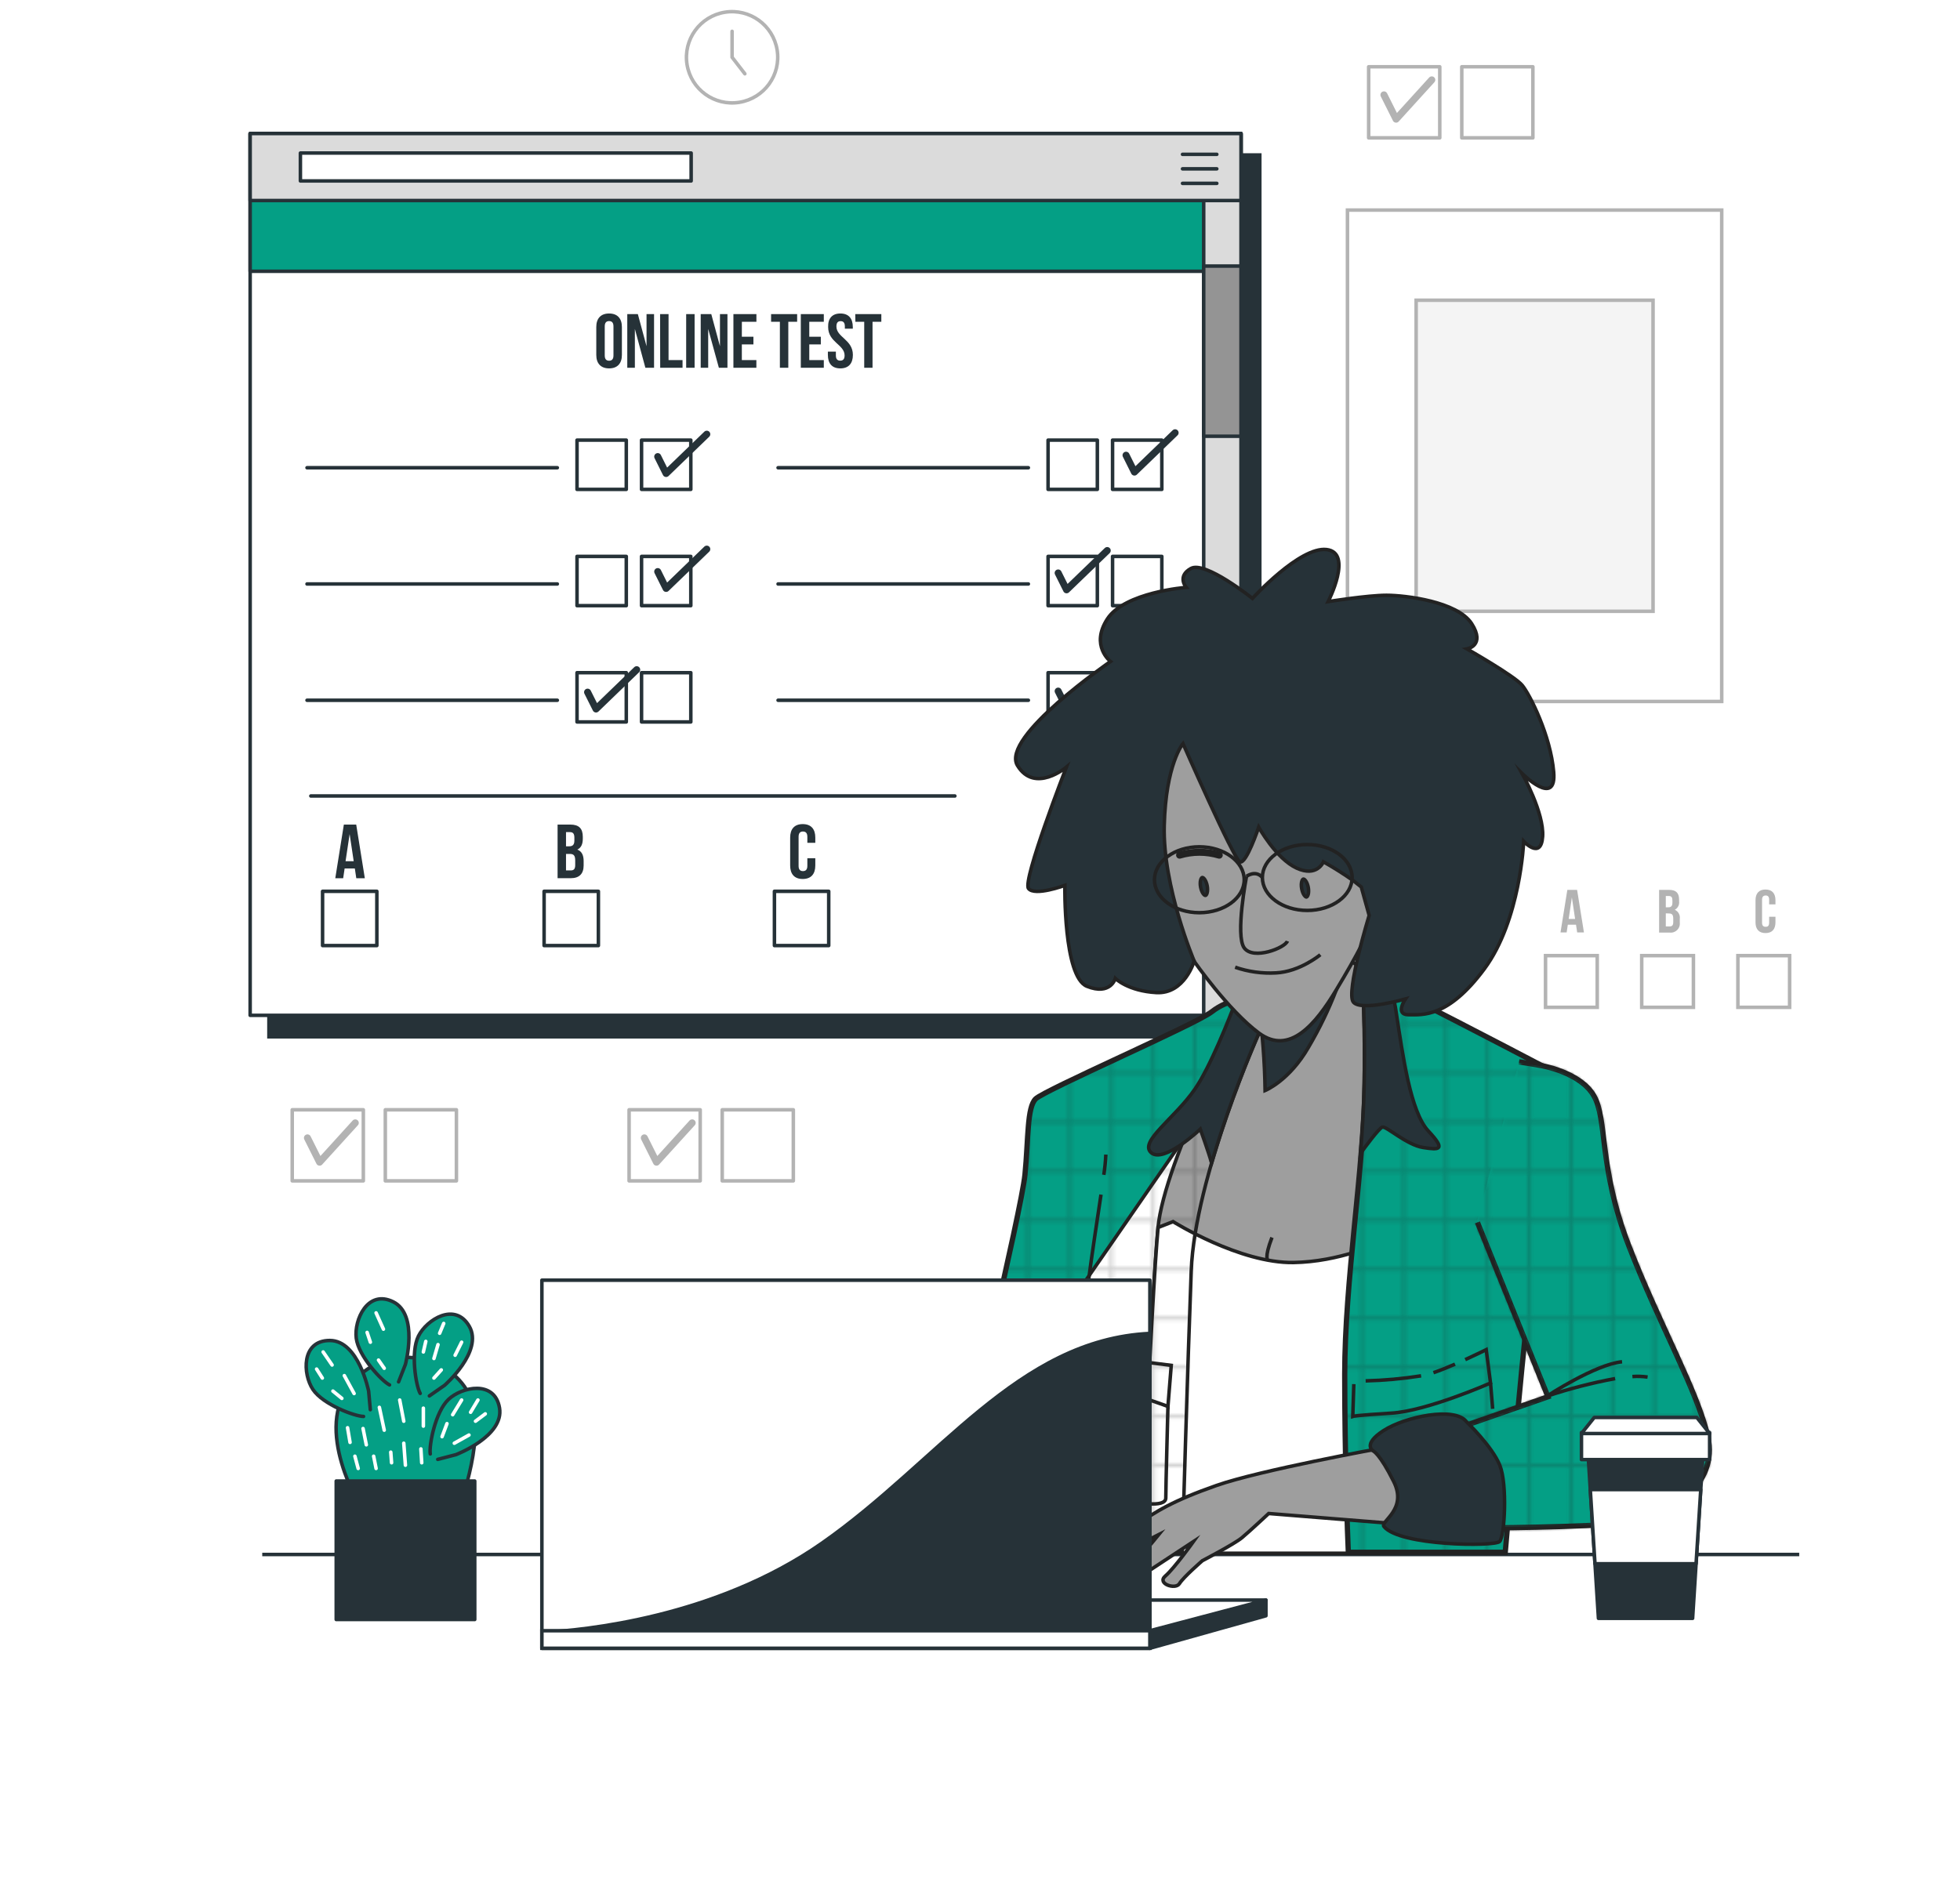 <svg width="557" height="537" viewBox="0 0 557 537" fill="none" xmlns="http://www.w3.org/2000/svg">
<g filter="url(#filter0_d_540_9816)">
<ellipse cx="278.648" cy="466.867" rx="263.648" ry="34.767" fill="white"/>
</g>
<g opacity="0.3">
<path d="M489.284 59.711H382.928V199.389H489.284V59.711Z" stroke="black" stroke-miterlimit="10"/>
<path d="M469.768 85.339H402.443V173.759H469.768V85.339Z" fill="#D9D9D9" stroke="black" stroke-miterlimit="10"/>
</g>
<path d="M358.013 44.057H76.427V294.706H358.013V44.057Z" fill="#263238" stroke="#263238" stroke-miterlimit="10"/>
<path d="M352.675 37.955H71.089V288.605H352.675V37.955Z" fill="white" stroke="#263238" stroke-linecap="round" stroke-linejoin="round"/>
<path d="M297.845 139.105H311.847V125.104H297.845V139.105Z" fill="white" stroke="#263238" stroke-linecap="round" stroke-linejoin="round"/>
<path d="M316.172 139.105H330.174V125.104H316.172V139.105Z" fill="white" stroke="#263238" stroke-linecap="round" stroke-linejoin="round"/>
<path d="M292.248 132.954H221.113" stroke="#263238" stroke-linecap="round" stroke-linejoin="round"/>
<path d="M297.845 172.16H311.847V158.158H297.845V172.16Z" fill="white" stroke="#263238" stroke-linecap="round" stroke-linejoin="round"/>
<path d="M316.172 172.16H330.174V158.158H316.172V172.16Z" fill="white" stroke="#263238" stroke-linecap="round" stroke-linejoin="round"/>
<path d="M292.248 165.995H221.113" stroke="#263238" stroke-linecap="round" stroke-linejoin="round"/>
<path d="M297.845 205.213H311.847V191.211H297.845V205.213Z" fill="white" stroke="#263238" stroke-linecap="round" stroke-linejoin="round"/>
<path d="M316.172 205.213H330.174V191.211H316.172V205.213Z" fill="white" stroke="#263238" stroke-linecap="round" stroke-linejoin="round"/>
<path d="M292.248 199.049H221.113" stroke="#263238" stroke-linecap="round" stroke-linejoin="round"/>
<path d="M163.98 139.105H177.981V125.104H163.98V139.105Z" fill="white" stroke="#263238" stroke-linecap="round" stroke-linejoin="round"/>
<path d="M182.318 139.105H196.32V125.104H182.318V139.105Z" fill="white" stroke="#263238" stroke-linecap="round" stroke-linejoin="round"/>
<path d="M158.384 132.954H87.249" stroke="#263238" stroke-linecap="round" stroke-linejoin="round"/>
<path d="M163.98 172.16H177.981V158.158H163.98V172.16Z" fill="white" stroke="#263238" stroke-linecap="round" stroke-linejoin="round"/>
<path d="M182.318 172.16H196.32V158.158H182.318V172.16Z" fill="white" stroke="#263238" stroke-linecap="round" stroke-linejoin="round"/>
<path d="M158.384 165.995H87.249" stroke="#263238" stroke-linecap="round" stroke-linejoin="round"/>
<path d="M163.98 205.213H177.981V191.211H163.98V205.213Z" fill="white" stroke="#263238" stroke-linecap="round" stroke-linejoin="round"/>
<path d="M182.318 205.213H196.32V191.211H182.318V205.213Z" fill="white" stroke="#263238" stroke-linecap="round" stroke-linejoin="round"/>
<path d="M158.384 199.049H87.249" stroke="#263238" stroke-linecap="round" stroke-linejoin="round"/>
<path d="M107.096 253.352H91.669V268.778H107.096V253.352Z" fill="white" stroke="#263238" stroke-linecap="round" stroke-linejoin="round"/>
<path d="M170.052 253.352H154.625V268.778H170.052V253.352Z" fill="white" stroke="#263238" stroke-linecap="round" stroke-linejoin="round"/>
<path d="M235.508 253.352H220.081V268.778H235.508V253.352Z" fill="white" stroke="#263238" stroke-linecap="round" stroke-linejoin="round"/>
<path d="M186.914 129.794L189.299 134.585L200.854 123.423" stroke="#263238" stroke-width="2" stroke-linecap="round" stroke-linejoin="round"/>
<path d="M186.914 162.474L189.299 167.255L200.854 156.093" stroke="#263238" stroke-width="2" stroke-linecap="round" stroke-linejoin="round"/>
<path d="M166.985 196.746L169.381 201.526L180.936 190.364" stroke="#263238" stroke-width="2" stroke-linecap="round" stroke-linejoin="round"/>
<path d="M320.004 129.401L322.389 134.182L333.944 123.02" stroke="#263238" stroke-width="2" stroke-linecap="round" stroke-linejoin="round"/>
<path d="M300.715 162.867L303.1 167.648L314.655 156.496" stroke="#263238" stroke-width="2" stroke-linecap="round" stroke-linejoin="round"/>
<path d="M300.715 196.447L303.1 201.228L314.655 190.076" stroke="#263238" stroke-width="2" stroke-linecap="round" stroke-linejoin="round"/>
<path d="M352.675 37.955H71.089V77.111H352.675V37.955Z" fill="#049F85" stroke="#263238" stroke-linecap="round" stroke-linejoin="round"/>
<path d="M352.674 37.955H342.069V288.605H352.674V37.955Z" fill="#DBDBDB" stroke="#263238" stroke-linecap="round" stroke-linejoin="round"/>
<path d="M352.674 75.624H342.069V124.001H352.674V75.624Z" fill="#949494" stroke="#263238" stroke-linecap="round" stroke-linejoin="round"/>
<path d="M352.675 37.955H71.089V56.996H352.675V37.955Z" fill="#DBDBDB" stroke="#263238" stroke-linecap="round" stroke-linejoin="round"/>
<path d="M196.413 43.501H85.369V51.431H196.413V43.501Z" fill="white" stroke="#263238" stroke-linecap="round" stroke-linejoin="round"/>
<path d="M336.05 43.873H345.797" stroke="#263238" stroke-linecap="round" stroke-linejoin="round"/>
<path d="M336.05 47.992H345.797" stroke="#263238" stroke-linecap="round" stroke-linejoin="round"/>
<path d="M336.05 52.122H345.797" stroke="#263238" stroke-linecap="round" stroke-linejoin="round"/>
<path d="M169.453 92.952C169.453 90.504 170.744 89.11 173.098 89.11C175.452 89.11 176.733 90.504 176.733 92.952V100.882C176.733 103.319 175.452 104.713 173.098 104.713C170.744 104.713 169.453 103.319 169.453 100.882V92.952ZM171.859 101.037C171.859 102.121 172.334 102.534 173.098 102.534C173.862 102.534 174.337 102.121 174.337 101.037V92.776C174.337 91.681 173.862 91.268 173.098 91.268C172.334 91.268 171.859 91.681 171.859 92.776V101.037Z" fill="#263238"/>
<path d="M180.42 93.498V104.536H178.262V89.285H181.267L183.734 98.413V89.285H185.872V104.536H183.404L180.42 93.498Z" fill="#263238"/>
<path d="M187.586 89.285H189.992V102.358H193.967V104.536H187.617L187.586 89.285Z" fill="#263238"/>
<path d="M194.999 89.285H197.395V104.536H194.999V89.285Z" fill="#263238"/>
<path d="M201.256 93.498V104.536H199.129V89.285H202.134L204.602 98.413V89.285H206.729V104.536H204.292L201.256 93.498Z" fill="#263238"/>
<path d="M210.818 95.718H214.112V97.897H210.818V102.358H214.949V104.536H208.423V89.285H214.959V91.464H210.829L210.818 95.718Z" fill="#263238"/>
<path d="M219.13 89.285H226.534V91.464H224.024V104.536H221.629V91.464H219.13V89.285Z" fill="#263238"/>
<path d="M229.983 95.718H233.267V97.897H229.983V102.358H234.113V104.536H227.577V89.285H234.113V91.464H229.983V95.718Z" fill="#263238"/>
<path d="M238.823 89.11C241.156 89.11 242.354 90.504 242.354 92.952V93.427H240.093V92.797C240.093 91.702 239.659 91.289 238.895 91.289C238.131 91.289 237.697 91.702 237.697 92.797C237.697 95.894 242.375 96.524 242.375 100.882C242.375 103.319 241.156 104.713 238.802 104.713C236.448 104.713 235.271 103.319 235.271 100.882V99.942H237.542V101.037C237.542 102.121 238.017 102.513 238.781 102.513C239.545 102.513 240.02 102.121 240.02 101.037C240.02 97.939 235.343 97.309 235.343 92.952C235.271 90.504 236.499 89.11 238.823 89.11Z" fill="#263238"/>
<path d="M243.056 89.285H250.459V91.464H247.96V104.536H245.596V91.464H243.087L243.056 89.285Z" fill="#263238"/>
<path d="M103.677 249.635H101.251L100.838 246.868H97.936L97.523 249.635H95.282L97.719 234.384H101.23L103.677 249.635ZM98.204 244.792H100.517L99.361 237.079L98.204 244.792Z" fill="#263238"/>
<path d="M165.622 237.864V238.401C165.622 239.97 165.147 240.972 164.073 241.498C165.364 241.994 165.86 243.15 165.86 244.761V246.011C165.86 248.365 164.621 249.625 162.225 249.625H158.456V234.384H162.07C164.559 234.384 165.622 235.54 165.622 237.864ZM160.852 236.532V240.559H161.791C162.679 240.559 163.227 240.166 163.227 238.948V238.101C163.227 237.007 162.855 236.532 162.008 236.532H160.852ZM160.852 242.727V247.415H162.225C163.03 247.415 163.464 247.043 163.464 245.907V244.586C163.464 243.161 163.01 242.727 161.926 242.727H160.852Z" fill="#263238"/>
<path d="M231.696 243.946V246.011C231.696 248.458 230.478 249.852 228.124 249.852C225.769 249.852 224.551 248.458 224.551 246.011V238.081C224.551 235.644 225.769 234.25 228.124 234.25C230.478 234.25 231.696 235.644 231.696 238.081V239.568H229.435V237.864C229.435 236.77 228.95 236.356 228.185 236.356C227.421 236.356 226.946 236.77 226.946 237.864V246.125C226.946 247.219 227.432 247.612 228.185 247.612C228.939 247.612 229.435 247.219 229.435 246.125V243.946H231.696Z" fill="#263238"/>
<path d="M88.333 226.258H271.359" stroke="#263238" stroke-linecap="round" stroke-linejoin="round"/>
<path opacity="0.3" d="M388.95 39.185H409.157V18.978L388.95 18.978V39.185Z" stroke="black" stroke-linecap="round" stroke-linejoin="round"/>
<path opacity="0.3" d="M415.415 39.185H435.623V18.978L415.415 18.978V39.185Z" stroke="black" stroke-linecap="round" stroke-linejoin="round"/>
<path opacity="0.3" d="M393.297 26.971L396.746 33.868L406.886 22.706" stroke="black" stroke-width="2" stroke-linecap="round" stroke-linejoin="round"/>
<path opacity="0.3" d="M83.046 335.661H103.254V315.453H83.046V335.661Z" stroke="black" stroke-linecap="round" stroke-linejoin="round"/>
<path opacity="0.3" d="M109.5 335.661H129.708V315.453H109.5V335.661Z" stroke="black" stroke-linecap="round" stroke-linejoin="round"/>
<path opacity="0.3" d="M87.373 323.446L90.822 330.344L100.962 319.182" stroke="black" stroke-width="2" stroke-linecap="round" stroke-linejoin="round"/>
<path opacity="0.3" d="M178.777 335.661H198.984V315.453H178.777V335.661Z" stroke="black" stroke-linecap="round" stroke-linejoin="round"/>
<path opacity="0.3" d="M205.243 335.661H225.45V315.453H205.243V335.661Z" stroke="black" stroke-linecap="round" stroke-linejoin="round"/>
<path opacity="0.3" d="M183.114 323.446L186.563 330.344L196.703 319.182" stroke="black" stroke-width="2" stroke-linecap="round" stroke-linejoin="round"/>
<g opacity="0.3">
<path d="M210.117 29.085C217.188 27.942 221.994 21.284 220.851 14.213C219.708 7.142 213.05 2.336 205.979 3.479C198.908 4.622 194.102 11.28 195.245 18.351C196.388 25.422 203.046 30.228 210.117 29.085Z" stroke="black" stroke-linecap="round" stroke-linejoin="round"/>
<path d="M211.676 20.971L208.052 16.283V8.9" stroke="black" stroke-linecap="round" stroke-linejoin="round"/>
</g>
<g opacity="0.3">
<path d="M450.13 265.041H448.209L447.879 262.852H445.545L445.215 265.041H443.47L445.411 252.949H448.189L450.13 265.041ZM445.793 261.21H447.621L446.702 255.087L445.793 261.21Z" fill="black"/>
<path d="M477.172 255.727V256.161C477.245 256.643 477.168 257.136 476.949 257.572C476.731 258.008 476.384 258.367 475.954 258.597C476.439 258.818 476.839 259.19 477.094 259.657C477.349 260.125 477.445 260.662 477.369 261.189V262.222C477.416 262.612 477.374 263.007 477.245 263.378C477.116 263.749 476.904 264.085 476.625 264.361C476.346 264.637 476.007 264.846 475.635 264.971C475.262 265.096 474.867 265.134 474.477 265.082H471.493V252.949H474.364C476.326 252.949 477.172 253.858 477.172 255.727ZM473.393 254.694V257.895H474.137C474.839 257.895 475.272 257.586 475.272 256.615V255.944C475.272 255.076 474.983 254.694 474.302 254.694H473.393ZM473.393 259.62V263.337H474.477C475.118 263.337 475.51 263.048 475.51 262.15V261.117C475.51 260.002 475.138 259.651 474.281 259.651L473.393 259.62Z" fill="black"/>
<path d="M504.558 260.58V262.18C504.558 264.122 503.597 265.226 501.728 265.226C499.859 265.226 498.889 264.122 498.889 262.18V255.892C498.889 253.951 499.859 252.846 501.728 252.846C503.597 252.846 504.558 253.951 504.558 255.892V257.069H502.761V255.727C502.761 254.859 502.379 254.539 501.78 254.539C501.181 254.539 500.747 254.859 500.747 255.727V262.263C500.747 263.13 501.129 263.44 501.78 263.44C502.43 263.44 502.761 263.13 502.761 262.263V260.58H504.558Z" fill="black"/>
<path d="M453.909 271.639H439.216V286.332H453.909V271.639Z" stroke="black" stroke-miterlimit="10"/>
<path d="M481.242 271.639H466.549V286.332H481.242V271.639Z" stroke="black" stroke-miterlimit="10"/>
<path d="M508.575 271.639H493.881V286.332H508.575V271.639Z" stroke="black" stroke-miterlimit="10"/>
</g>
<path d="M105.618 441.862H74.527" stroke="#263238" stroke-miterlimit="10"/>
<path d="M511.311 441.862H115.748" stroke="#263238" stroke-miterlimit="10"/>
<path d="M391.85 441.51L398.5 340.523L403.395 292.508L389.971 277.525L383.239 272.631C383.239 272.631 373.759 280.892 367.037 282.719C360.315 284.547 353.851 286.395 353.851 286.395C353.851 286.395 330.918 329.516 329.069 349.083C327.221 368.651 324.175 441.138 324.175 441.138L326.725 441.51H391.85Z" fill="#9E9E9E" stroke="#222222" stroke-miterlimit="10"/>
<path d="M360.326 358.254C360.326 358.254 359.179 357.665 361.472 351.759" stroke="#222222" stroke-miterlimit="10"/>
<path d="M357.631 285.362C358.771 293.521 359.402 301.742 359.52 309.979C359.52 309.979 366.408 307.222 371.911 297.588C374.952 292.418 377.57 287.01 379.738 281.418L357.631 285.362Z" fill="#263238" stroke="#222222" stroke-miterlimit="10"/>
<path d="M391.851 441.511L397.829 350.716C391.964 353.71 380.389 358.656 367.616 358.873C352.313 359.131 333.365 347.246 333.365 347.246L329.1 348.919C329.1 348.971 329.1 349.032 329.1 349.084C327.262 368.703 324.206 441.139 324.206 441.139L326.757 441.511H391.851Z" fill="white" stroke="#222222" stroke-miterlimit="10"/>
<path d="M387.318 275.569C387.766 275.98 388.342 276.492 389.003 277.043C390.601 278.372 392.728 279.956 394.782 280.893C398.751 282.702 427.524 297.563 440.582 304.454C443.853 306.18 446.099 307.367 447.643 308.331C449.195 309.3 449.958 309.997 450.346 310.711C450.727 311.414 450.784 312.206 450.716 313.496C450.698 313.839 450.672 314.214 450.643 314.627C450.564 315.743 450.466 317.13 450.466 318.87C450.466 321.146 449.6 324.503 448.225 328.597C447.024 332.173 445.453 336.258 443.785 340.594C443.552 341.2 443.317 341.81 443.081 342.425C439.242 352.429 435.098 363.546 434 372.504L434.496 372.565L434 372.504C432.044 388.469 428.27 432.443 427.542 440.99H383.407C383.155 435.238 382.396 413.38 382.396 390.687C382.396 377.493 383.736 362.995 385.13 348.696C385.221 347.773 385.311 346.85 385.401 345.928C386.706 332.593 387.985 319.515 388.179 307.964C388.386 295.63 388.127 287.189 387.817 281.827C387.661 279.146 387.493 277.235 387.363 275.992C387.347 275.841 387.332 275.7 387.318 275.569Z" fill="#049F85" stroke="#222222"/>
<g opacity="0.2">
<mask id="path-79-inside-1_540_9816" fill="white">
<path d="M386.646 274.336C387.184 278.626 387.494 282.941 387.576 287.264V275.214C386.998 274.687 386.646 274.336 386.646 274.336Z"/>
</mask>
<path d="M386.646 274.336C387.184 278.626 387.494 282.941 387.576 287.264V275.214C386.998 274.687 386.646 274.336 386.646 274.336Z" fill="black"/>
<path d="M386.646 274.336L387.354 273.629L385.291 271.567L385.654 274.46L386.646 274.336ZM387.576 287.264L386.576 287.283L388.576 287.264H387.576ZM387.576 275.214H388.576V274.772L388.249 274.474L387.576 275.214ZM385.654 274.46C386.188 278.715 386.495 282.995 386.576 287.283L388.576 287.245C388.494 282.887 388.181 278.536 387.639 274.212L385.654 274.46ZM388.576 287.264V275.214H386.576V287.264H388.576ZM388.249 274.474C387.967 274.218 387.741 274.004 387.587 273.856C387.509 273.782 387.45 273.724 387.411 273.685C387.391 273.666 387.376 273.651 387.366 273.642C387.362 273.637 387.358 273.633 387.356 273.631C387.355 273.63 387.354 273.629 387.354 273.629C387.354 273.629 387.353 273.629 387.353 273.629C387.353 273.629 387.353 273.629 387.353 273.629C387.353 273.629 387.353 273.629 387.354 273.629C387.354 273.629 387.354 273.629 387.354 273.629C387.354 273.629 387.354 273.629 386.646 274.336C385.939 275.043 385.939 275.043 385.939 275.043C385.939 275.043 385.939 275.043 385.939 275.043C385.94 275.043 385.94 275.043 385.94 275.043C385.94 275.043 385.94 275.044 385.94 275.044C385.94 275.044 385.941 275.044 385.941 275.045C385.942 275.046 385.943 275.047 385.945 275.049C385.948 275.052 385.953 275.057 385.959 275.062C385.971 275.074 385.988 275.091 386.01 275.113C386.055 275.156 386.119 275.219 386.202 275.299C386.367 275.458 386.606 275.683 386.902 275.953L388.249 274.474Z" fill="#222222" mask="url(#path-79-inside-1_540_9816)"/>
<mask id="path-81-inside-2_540_9816" fill="white">
<path d="M445.917 333.348V336.446C446.268 335.507 446.619 334.598 446.949 333.699V333.328H447.083C447.218 332.987 447.342 332.636 447.465 332.295H446.949V319.44H450.945C450.945 319.285 450.945 319.119 450.945 318.965C450.945 318.81 450.945 318.593 450.945 318.407H446.949V307.4C446.629 307.203 446.288 307.017 445.917 306.811V318.407H435.074V305.5H443.459L441.518 304.467H435.074V301.06L434.042 300.512V304.436H423.2V294.874L422.167 294.337V304.436H411.325V291.56H416.725L414.722 290.527H411.325V288.782L410.292 288.245V290.527H399.45V282.731C399.089 282.545 398.748 282.37 398.418 282.215V290.527H387.679C387.679 290.868 387.679 291.209 387.679 291.56H398.418V304.467H387.772C387.772 304.808 387.772 305.149 387.772 305.5H398.418V318.407H387.576V313.502C387.369 318.541 386.997 323.828 386.543 329.208V332.306H386.274L386.182 333.338H386.543V346.287H384.994L384.891 347.319H386.595V360.227H383.662L383.569 361.259H386.595V374.166H382.567L382.506 375.199H386.636V388.106H382.062C382.062 388.457 382.062 388.798 382.062 389.139H386.646V402.046H382.092C382.092 402.397 382.092 402.738 382.092 403.079H386.636V415.986H382.299C382.299 416.337 382.299 416.678 382.299 417.019H386.615V441.543H387.648V416.988H398.418V441.512H399.45V416.988H410.292V441.512H411.325V416.988H422.167V441.512H423.2V416.988H430.149C430.149 416.647 430.149 416.306 430.242 415.955H423.2V403.079H431.46C431.46 402.738 431.533 402.397 431.564 402.046H423.2V389.139H432.741C432.741 388.788 432.803 388.457 432.844 388.106H423.2V375.199H434.042V376.572L434.496 372.618C434.641 371.461 434.837 370.263 435.074 369.035V361.259H437.005L437.315 360.227H435.074V347.319H441.786C441.92 346.979 442.044 346.627 442.179 346.287H435.074V333.379L445.917 333.348ZM435.074 319.44H445.917V332.347H435.074V319.44ZM398.418 415.955H387.576V403.079H398.418V415.955ZM398.418 402.015H387.576V389.108H398.418V402.015ZM398.418 388.075H387.576V375.199H398.418V388.075ZM398.418 374.136H387.576V361.228H398.418V374.136ZM398.418 360.196H387.576V347.319H398.418V360.196ZM398.418 346.256H387.576V333.348H398.418V346.256ZM398.418 332.316H387.576V319.44H398.418V332.316ZM410.292 415.955H399.45V403.079H410.292V415.955ZM410.292 402.015H399.45V389.108H410.292V402.015ZM410.292 388.075H399.45V375.199H410.292V388.075ZM410.292 374.136H399.45V361.228H410.292V374.136ZM410.292 360.196H399.45V347.319H410.292V360.196ZM410.292 346.256H399.45V333.348H410.292V346.256ZM410.292 332.316H399.45V319.44H410.292V332.316ZM410.292 318.376H399.45V305.469H410.292V318.376ZM410.292 304.436H399.45V291.56H410.292V304.436ZM422.167 415.955H411.325V403.079H422.167V415.955ZM422.167 402.015H411.325V389.108H422.167V402.015ZM422.167 388.075H411.325V375.199H422.167V388.075ZM422.167 374.136H411.325V361.228H422.167V374.136ZM422.167 360.196H411.325V347.319H422.167V360.196ZM422.167 346.256H411.325V333.348H422.167V346.256ZM422.167 332.316H411.325V319.44H422.167V332.316ZM422.167 318.376H411.325V305.469H422.167V318.376ZM434.042 374.136H423.2V361.228H434.042V374.136ZM434.042 360.196H423.2V347.319H434.042V360.196ZM434.042 346.256H423.2V333.348H434.042V346.256ZM434.042 332.316H423.2V319.44H434.042V332.316ZM434.042 318.376H423.2V305.469H434.042V318.376Z"/>
</mask>
<path d="M445.917 333.348V336.446C446.268 335.507 446.619 334.598 446.949 333.699V333.328H447.083C447.218 332.987 447.342 332.636 447.465 332.295H446.949V319.44H450.945C450.945 319.285 450.945 319.119 450.945 318.965C450.945 318.81 450.945 318.593 450.945 318.407H446.949V307.4C446.629 307.203 446.288 307.017 445.917 306.811V318.407H435.074V305.5H443.459L441.518 304.467H435.074V301.06L434.042 300.512V304.436H423.2V294.874L422.167 294.337V304.436H411.325V291.56H416.725L414.722 290.527H411.325V288.782L410.292 288.245V290.527H399.45V282.731C399.089 282.545 398.748 282.37 398.418 282.215V290.527H387.679C387.679 290.868 387.679 291.209 387.679 291.56H398.418V304.467H387.772C387.772 304.808 387.772 305.149 387.772 305.5H398.418V318.407H387.576V313.502C387.369 318.541 386.997 323.828 386.543 329.208V332.306H386.274L386.182 333.338H386.543V346.287H384.994L384.891 347.319H386.595V360.227H383.662L383.569 361.259H386.595V374.166H382.567L382.506 375.199H386.636V388.106H382.062C382.062 388.457 382.062 388.798 382.062 389.139H386.646V402.046H382.092C382.092 402.397 382.092 402.738 382.092 403.079H386.636V415.986H382.299C382.299 416.337 382.299 416.678 382.299 417.019H386.615V441.543H387.648V416.988H398.418V441.512H399.45V416.988H410.292V441.512H411.325V416.988H422.167V441.512H423.2V416.988H430.149C430.149 416.647 430.149 416.306 430.242 415.955H423.2V403.079H431.46C431.46 402.738 431.533 402.397 431.564 402.046H423.2V389.139H432.741C432.741 388.788 432.803 388.457 432.844 388.106H423.2V375.199H434.042V376.572L434.496 372.618C434.641 371.461 434.837 370.263 435.074 369.035V361.259H437.005L437.315 360.227H435.074V347.319H441.786C441.92 346.979 442.044 346.627 442.179 346.287H435.074V333.379L445.917 333.348ZM435.074 319.44H445.917V332.347H435.074V319.44ZM398.418 415.955H387.576V403.079H398.418V415.955ZM398.418 402.015H387.576V389.108H398.418V402.015ZM398.418 388.075H387.576V375.199H398.418V388.075ZM398.418 374.136H387.576V361.228H398.418V374.136ZM398.418 360.196H387.576V347.319H398.418V360.196ZM398.418 346.256H387.576V333.348H398.418V346.256ZM398.418 332.316H387.576V319.44H398.418V332.316ZM410.292 415.955H399.45V403.079H410.292V415.955ZM410.292 402.015H399.45V389.108H410.292V402.015ZM410.292 388.075H399.45V375.199H410.292V388.075ZM410.292 374.136H399.45V361.228H410.292V374.136ZM410.292 360.196H399.45V347.319H410.292V360.196ZM410.292 346.256H399.45V333.348H410.292V346.256ZM410.292 332.316H399.45V319.44H410.292V332.316ZM410.292 318.376H399.45V305.469H410.292V318.376ZM410.292 304.436H399.45V291.56H410.292V304.436ZM422.167 415.955H411.325V403.079H422.167V415.955ZM422.167 402.015H411.325V389.108H422.167V402.015ZM422.167 388.075H411.325V375.199H422.167V388.075ZM422.167 374.136H411.325V361.228H422.167V374.136ZM422.167 360.196H411.325V347.319H422.167V360.196ZM422.167 346.256H411.325V333.348H422.167V346.256ZM422.167 332.316H411.325V319.44H422.167V332.316ZM422.167 318.376H411.325V305.469H422.167V318.376ZM434.042 374.136H423.2V361.228H434.042V374.136ZM434.042 360.196H423.2V347.319H434.042V360.196ZM434.042 346.256H423.2V333.348H434.042V346.256ZM434.042 332.316H423.2V319.44H434.042V332.316ZM434.042 318.376H423.2V305.469H434.042V318.376Z" fill="black" stroke="#222222" stroke-width="2" mask="url(#path-81-inside-2_540_9816)"/>
</g>
<path d="M381.896 390.687C381.896 414.075 382.702 436.575 382.929 441.49H428.001C428.621 434.2 432.503 388.828 434.496 372.565C436.675 354.794 450.966 328.339 450.966 318.87C450.966 309.402 453.868 310.899 440.816 304.012C427.764 297.124 398.975 282.255 394.99 280.438C391.004 278.62 386.646 274.242 386.646 274.242C386.646 274.242 388.092 283.308 387.679 307.956C387.266 332.604 381.896 364.242 381.896 390.687Z" stroke="#222222" stroke-miterlimit="10"/>
<path d="M386.646 274.335C386.646 274.335 388.092 283.401 387.679 308.049C387.596 314.244 387.173 320.935 386.646 327.833C387.886 326.129 391.882 320.688 392.842 320.378C393.926 320.016 399.729 325.458 404.438 326.181C409.146 326.904 410.964 326.904 405.894 321.462C400.824 316.02 398.666 300.077 396.828 288.11C396.478 285.548 395.915 283.019 395.145 280.551H395.021C390.994 278.692 386.646 274.335 386.646 274.335Z" fill="#263238" stroke="#222222" stroke-miterlimit="10"/>
<path d="M416.394 386.473C419.729 384.955 422.352 383.644 422.352 383.644L423.581 393.123C423.581 393.123 405.531 401.074 395.443 401.683C385.355 402.292 384.436 402.602 384.436 402.602L384.735 393.432" stroke="#222222" stroke-miterlimit="10"/>
<path d="M407.359 390.181C409.208 389.561 411.376 388.684 413.493 387.765" stroke="#222222" stroke-miterlimit="10"/>
<path d="M388.092 392.514C393.37 392.38 398.634 391.901 403.849 391.079" stroke="#222222" stroke-miterlimit="10"/>
<path d="M423.581 393.122L424.19 400.464" stroke="#222222" stroke-miterlimit="10"/>
<path d="M272.959 415.438C273.446 415.554 273.446 415.554 273.446 415.554L273.446 415.551L273.449 415.541L273.458 415.503L273.494 415.35L273.637 414.751C273.762 414.227 273.946 413.456 274.18 412.472C274.648 410.503 275.317 407.68 276.124 404.259C277.738 397.418 279.9 388.188 282.094 378.635C284.289 369.083 286.516 359.206 288.259 351.071C289.999 342.951 291.265 336.529 291.527 333.914C291.786 331.322 291.948 328.829 292.085 326.512C292.111 326.078 292.136 325.649 292.16 325.228C292.266 323.4 292.365 321.7 292.496 320.16C292.656 318.263 292.864 316.632 293.185 315.324C293.509 314.005 293.933 313.081 294.481 312.533C294.595 312.419 294.866 312.222 295.324 311.942C295.77 311.671 296.355 311.342 297.065 310.963C298.484 310.205 300.381 309.257 302.606 308.176C306.947 306.069 312.517 303.47 318.182 300.826L318.604 300.629C324.412 297.919 330.288 295.174 335.004 292.881C337.361 291.735 339.433 290.699 341.062 289.836C342.678 288.98 343.894 288.275 344.515 287.792C346.776 286.034 349.408 284.909 351.772 284.536C354.157 284.159 356.152 284.561 357.278 285.686C358.382 286.79 358.461 288.642 358.178 290.381C358.04 291.228 357.824 292.001 357.641 292.563C357.549 292.844 357.467 293.07 357.408 293.226C357.378 293.303 357.355 293.363 357.339 293.403L357.321 293.447L357.318 293.453L357.316 293.457L357.316 293.459L357.315 293.46L357.315 293.46L272.959 415.438ZM272.959 415.438L273.446 415.554L273.373 415.858L273.068 415.926L273.067 415.926L273.065 415.927L273.055 415.929L273.017 415.938C272.984 415.945 272.934 415.957 272.87 415.971C272.741 416.001 272.556 416.045 272.328 416.101C271.873 416.213 271.25 416.373 270.58 416.564C269.909 416.756 269.196 416.978 268.559 417.214C267.913 417.453 267.378 417.695 267.041 417.919C266.441 418.319 266.087 419.175 265.897 420.06C265.806 420.485 265.76 420.882 265.737 421.173C265.735 421.206 265.733 421.238 265.731 421.268M272.959 415.438L265.731 421.268M265.731 421.268C265.75 421.274 265.771 421.281 265.792 421.288C266.093 421.389 266.554 421.553 267.208 421.815C268.514 422.337 270.592 423.247 273.699 424.8C275.209 425.555 276.657 426.868 277.983 428.404C279.314 429.946 280.546 431.741 281.618 433.494C283.574 436.693 285.016 439.784 285.563 441.011H335.471L265.731 421.268Z" fill="#049F85" stroke="#222222"/>
<g opacity="0.2">
<mask id="path-89-inside-3_540_9816" fill="white">
<path d="M350.919 305.467V310.744C351.27 309.794 351.611 308.875 351.952 307.987V305.467H352.923L353.325 304.435H351.952V291.558H358.457C358.53 291.238 358.612 290.887 358.664 290.526H351.952V284.041C351.611 284.093 351.27 284.144 350.919 284.227V290.526H340.077V289.823L339.045 290.35V290.526H338.694L336.628 291.558H339.045V304.466H328.203V295.585L327.17 296.071V304.435H316.328V301.141L315.295 301.626V304.435H309.296L307.107 305.467H315.295V318.405H304.453V306.737L303.42 307.233V318.405H292.578V315.803C291.998 319.564 291.653 323.358 291.546 327.162V332.325H291.174L291.081 333.357H291.546V346.285H288.768L288.551 347.318H291.546V360.225H285.753C285.681 360.566 285.598 360.917 285.526 361.258H291.546V374.165H282.614C282.531 374.516 282.459 374.857 282.376 375.198H291.546V388.105H280.704V382.426L279.671 386.886V388.053H279.403L279.165 389.086H279.671V402.045H276.14L275.892 403.077H279.671V415.985H270.904C269.852 416.266 268.818 416.611 267.807 417.017V422.635C268.116 422.758 268.457 422.903 268.839 423.079V417.017H279.671V431.473C280.032 431.99 280.373 432.506 280.704 433.033V417.028H291.546V441.551H292.578V416.986H303.42V441.51H304.453V416.986H315.295V441.51H316.328V416.986H327.17V441.51H328.203V416.986H336.68V415.954H328.203V403.077H337.114V402.045H328.203V389.137H337.558V388.105H328.203V375.198H338.022C338.022 374.857 338.022 374.506 338.022 374.165H328.203V361.258H338.528C338.528 360.917 338.528 360.576 338.58 360.225H328.203V347.318H339.045V354.949C339.313 352.749 339.654 350.488 340.077 348.195V347.318H340.242C340.304 346.977 340.377 346.636 340.439 346.285H340.077V333.378H343.536C343.629 333.037 343.733 332.696 343.826 332.345H340.077V319.438H347.822C347.946 319.097 348.059 318.746 348.173 318.405H340.077V305.498L350.919 305.467ZM340.077 291.558H350.919V304.466H340.077V291.558ZM291.546 415.985H280.704V403.077H291.546V415.985ZM291.546 402.045H280.704V389.137H291.546V402.045ZM303.42 415.985H292.578V403.077H303.42V415.985ZM303.42 402.045H292.578V389.137H303.42V402.045ZM303.42 388.105H292.578V375.198H303.42V388.105ZM303.42 374.165H292.578V361.258H303.42V374.165ZM303.42 360.225H292.578V347.318H303.42V360.225ZM303.42 346.285H292.578V333.378H303.42V346.285ZM303.42 332.345H292.578V319.438H303.42V332.345ZM315.295 415.985H304.453V403.077H315.295V415.985ZM315.295 402.045H304.453V389.137H315.295V402.045ZM315.295 388.105H304.453V375.198H315.295V388.105ZM315.295 374.165H304.453V361.258H315.295V374.165ZM315.295 360.225H304.453V347.318H315.295V360.225ZM315.295 346.285H304.453V333.378H315.295V346.285ZM315.295 332.345H304.453V319.438H315.295V332.345ZM327.17 415.985H316.328V403.077H327.17V415.985ZM327.17 402.045H316.328V389.137H327.17V402.045ZM327.17 388.105H316.328V375.198H327.17V388.105ZM327.17 374.165H316.328V361.258H327.17V374.165ZM327.17 360.225H316.328V347.318H327.17V360.225ZM327.17 346.285H316.328V333.378H327.17V346.285ZM327.17 332.345H316.328V319.438H327.17V332.345ZM327.17 318.405H316.328V305.498H327.17V318.405ZM339.045 346.285H328.203V333.378H339.045V346.285ZM339.045 332.345H328.203V319.438H339.045V332.345ZM339.045 318.405H328.203V305.498H339.045V318.405Z"/>
</mask>
<path d="M350.919 305.467V310.744C351.27 309.794 351.611 308.875 351.952 307.987V305.467H352.923L353.325 304.435H351.952V291.558H358.457C358.53 291.238 358.612 290.887 358.664 290.526H351.952V284.041C351.611 284.093 351.27 284.144 350.919 284.227V290.526H340.077V289.823L339.045 290.35V290.526H338.694L336.628 291.558H339.045V304.466H328.203V295.585L327.17 296.071V304.435H316.328V301.141L315.295 301.626V304.435H309.296L307.107 305.467H315.295V318.405H304.453V306.737L303.42 307.233V318.405H292.578V315.803C291.998 319.564 291.653 323.358 291.546 327.162V332.325H291.174L291.081 333.357H291.546V346.285H288.768L288.551 347.318H291.546V360.225H285.753C285.681 360.566 285.598 360.917 285.526 361.258H291.546V374.165H282.614C282.531 374.516 282.459 374.857 282.376 375.198H291.546V388.105H280.704V382.426L279.671 386.886V388.053H279.403L279.165 389.086H279.671V402.045H276.14L275.892 403.077H279.671V415.985H270.904C269.852 416.266 268.818 416.611 267.807 417.017V422.635C268.116 422.758 268.457 422.903 268.839 423.079V417.017H279.671V431.473C280.032 431.99 280.373 432.506 280.704 433.033V417.028H291.546V441.551H292.578V416.986H303.42V441.51H304.453V416.986H315.295V441.51H316.328V416.986H327.17V441.51H328.203V416.986H336.68V415.954H328.203V403.077H337.114V402.045H328.203V389.137H337.558V388.105H328.203V375.198H338.022C338.022 374.857 338.022 374.506 338.022 374.165H328.203V361.258H338.528C338.528 360.917 338.528 360.576 338.58 360.225H328.203V347.318H339.045V354.949C339.313 352.749 339.654 350.488 340.077 348.195V347.318H340.242C340.304 346.977 340.377 346.636 340.439 346.285H340.077V333.378H343.536C343.629 333.037 343.733 332.696 343.826 332.345H340.077V319.438H347.822C347.946 319.097 348.059 318.746 348.173 318.405H340.077V305.498L350.919 305.467ZM340.077 291.558H350.919V304.466H340.077V291.558ZM291.546 415.985H280.704V403.077H291.546V415.985ZM291.546 402.045H280.704V389.137H291.546V402.045ZM303.42 415.985H292.578V403.077H303.42V415.985ZM303.42 402.045H292.578V389.137H303.42V402.045ZM303.42 388.105H292.578V375.198H303.42V388.105ZM303.42 374.165H292.578V361.258H303.42V374.165ZM303.42 360.225H292.578V347.318H303.42V360.225ZM303.42 346.285H292.578V333.378H303.42V346.285ZM303.42 332.345H292.578V319.438H303.42V332.345ZM315.295 415.985H304.453V403.077H315.295V415.985ZM315.295 402.045H304.453V389.137H315.295V402.045ZM315.295 388.105H304.453V375.198H315.295V388.105ZM315.295 374.165H304.453V361.258H315.295V374.165ZM315.295 360.225H304.453V347.318H315.295V360.225ZM315.295 346.285H304.453V333.378H315.295V346.285ZM315.295 332.345H304.453V319.438H315.295V332.345ZM327.17 415.985H316.328V403.077H327.17V415.985ZM327.17 402.045H316.328V389.137H327.17V402.045ZM327.17 388.105H316.328V375.198H327.17V388.105ZM327.17 374.165H316.328V361.258H327.17V374.165ZM327.17 360.225H316.328V347.318H327.17V360.225ZM327.17 346.285H316.328V333.378H327.17V346.285ZM327.17 332.345H316.328V319.438H327.17V332.345ZM327.17 318.405H316.328V305.498H327.17V318.405ZM339.045 346.285H328.203V333.378H339.045V346.285ZM339.045 332.345H328.203V319.438H339.045V332.345ZM339.045 318.405H328.203V305.498H339.045V318.405Z" fill="black" stroke="#222222" stroke-width="2" mask="url(#path-89-inside-3_540_9816)"/>
</g>
<path d="M285.237 441.511H335.957C336.071 437.535 337.537 387.011 338.528 361.227C339.561 334.38 357.776 293.655 357.776 293.655C357.776 293.655 360.213 287.914 357.631 285.332C355.05 282.751 348.854 283.784 344.208 287.398C339.561 291.012 296.709 309.598 294.127 312.18C291.546 314.761 292.062 323.538 291.029 333.864C289.997 344.19 272.959 415.438 272.959 415.438C272.959 415.438 268.313 416.471 266.764 417.503C265.215 418.536 265.215 421.634 265.215 421.634C265.215 421.634 267.28 422.15 273.476 425.248C279.175 428.098 284.431 439.663 285.237 441.511Z" stroke="#222222" stroke-miterlimit="10"/>
<path d="M265.215 421.664C265.215 421.664 267.28 422.18 273.476 425.278C279.671 428.376 285.35 441.799 285.35 441.799H295.356C295.986 439.92 297.524 433.084 290.513 424.762C282.252 414.952 272.959 415.469 272.959 415.469C272.959 415.469 268.313 416.501 266.764 417.534C265.215 418.566 265.215 421.664 265.215 421.664Z" fill="#263238" stroke="#222222" stroke-miterlimit="10"/>
<path d="M351.395 284.103C349.175 289.978 343.919 303.268 339.562 309.597C333.882 317.858 323.556 324.57 327.171 327.668C330.785 330.765 341.11 320.956 341.11 320.956C341.11 320.956 343.692 328.184 344.208 330.249C344.236 330.343 344.282 330.43 344.342 330.507C348.07 317.963 352.552 305.657 357.766 293.654C357.766 293.654 360.203 287.913 357.621 285.332C356.289 283.989 354.018 283.638 351.395 284.103Z" fill="#263238" stroke="#222222" stroke-miterlimit="10"/>
<path d="M313.684 333.945C313.98 332.037 314.173 330.113 314.262 328.184" stroke="#222222" stroke-miterlimit="10"/>
<path d="M305.484 442.801C305.484 442.801 307.033 409.759 307.033 390.656C307.033 376.891 310.782 353.741 312.888 339.563" stroke="#222222" stroke-miterlimit="10"/>
<path d="M308.066 383.458C308.066 383.458 316.326 386.039 320.457 386.556L332.848 388.105L331.908 399.804C331.908 399.804 331.299 399.463 322.006 396.365C312.712 393.268 307.033 390.686 307.033 390.686" stroke="#222222" stroke-miterlimit="10"/>
<path d="M331.908 399.772C331.908 399.772 331.299 422.696 331.299 425.794C331.299 428.891 322.006 426.826 322.006 426.826" stroke="#222222" stroke-miterlimit="10"/>
<path d="M339.323 273.2C339.323 273.2 349.06 287.202 357.775 293.655C366.49 300.109 373.924 291.074 379.738 281.388C385.551 271.703 389.424 264.598 392.325 256.203C395.227 247.809 392.325 233.931 380.709 222.954C369.092 211.978 341.956 195.828 335.182 204.223C328.408 212.618 321.944 231.07 326.457 246.838C329.152 256.317 333.508 265.243 339.323 273.2Z" fill="#9E9E9E" stroke="#222222" stroke-miterlimit="10"/>
<path d="M335.224 243.079C338.898 241.978 342.815 241.978 346.489 243.079" stroke="#222222" stroke-width="2" stroke-miterlimit="10" stroke-linecap="round"/>
<path d="M343.064 251.811L343.064 251.812C343.209 252.592 343.184 253.302 343.048 253.812C342.902 254.363 342.685 254.505 342.589 254.523C342.493 254.54 342.242 254.484 341.912 254.021C341.606 253.592 341.332 252.934 341.188 252.147C341.043 251.361 341.068 250.65 341.203 250.142C341.35 249.594 341.566 249.453 341.663 249.435C341.759 249.418 342.01 249.473 342.339 249.937C342.645 250.366 342.919 251.024 343.064 251.811Z" fill="#263238" stroke="#222222"/>
<path d="M371.791 252.253C371.93 253.034 371.903 253.731 371.768 254.235C371.624 254.77 371.405 254.943 371.284 254.973C371.217 254.99 370.982 254.965 370.644 254.486C370.336 254.049 370.059 253.378 369.914 252.59C369.769 251.804 369.794 251.094 369.93 250.585C370.076 250.038 370.292 249.896 370.389 249.878C370.486 249.861 370.736 249.917 371.066 250.38C371.372 250.809 371.646 251.467 371.791 252.253Z" fill="#263238" stroke="#222222"/>
<path d="M351.001 274.933C354.732 276.219 358.678 276.766 362.618 276.544C369.402 276.224 375.215 271.381 375.215 271.381" stroke="#222222" stroke-miterlimit="10"/>
<path d="M336.184 211.358C336.184 211.358 350.527 244.07 352.323 244.968C354.12 245.867 357.703 235.107 357.703 235.107C357.703 235.107 362.628 244.06 368.473 246.755C374.317 249.45 376.093 244.968 376.093 244.968C379.021 246.617 381.865 248.413 384.612 250.348L386.853 252.134L389.094 260.199C389.094 260.199 382.371 282.162 384.612 284.857C386.853 287.552 399.399 283.959 399.399 283.959C399.399 283.959 396.301 288.44 400.297 288.44C404.293 288.44 411.501 289.338 421.806 275.44C432.111 261.541 433.009 239.144 433.009 239.144C433.009 239.144 437.935 244.514 438.389 237.792C438.844 231.07 432.565 219.866 432.565 219.866C432.565 219.866 442.416 229.727 441.528 219.422C440.64 209.117 434.806 197.459 432.565 194.774C430.325 192.09 416.87 184.448 416.87 184.448C416.87 184.448 422.25 183.55 418.223 177.272C414.196 170.994 399.399 169.208 394.019 169.208C388.639 169.208 377.436 171.004 377.436 171.004C377.436 171.004 384.612 157.106 376.992 156.207C369.371 155.309 355.927 170.106 355.927 170.106C355.927 170.106 342.503 159.346 338.445 161.587C334.387 163.828 337.103 166.967 337.103 166.967C337.103 166.967 319.632 168.309 314.696 175.93C309.76 183.55 315.594 188.032 315.594 188.032C315.594 188.032 284.224 209.54 289.15 217.605C294.075 225.669 303.048 218.059 303.048 218.059C303.048 218.059 290.492 250.327 292.289 252.568C294.086 254.809 302.615 251.67 302.615 251.67C302.615 251.67 302.171 277.66 308.893 280.355C315.615 283.05 316.957 278.114 316.957 278.114C316.957 278.114 320.54 281.697 328.615 282.141C336.69 282.585 339.364 273.178 339.364 273.178C339.364 273.178 330.402 252.114 330.856 234.642C331.31 217.171 336.184 211.358 336.184 211.358Z" fill="#263238" stroke="#222222" stroke-miterlimit="10"/>
<path d="M354.233 249.098C354.233 249.098 351.001 265.887 353.583 269.44C356.164 272.992 365.21 269.44 365.85 267.509" fill="#9E9E9E"/>
<path d="M354.233 249.098C354.233 249.098 351.001 265.887 353.583 269.44C356.164 272.992 365.21 269.44 365.85 267.509" stroke="#222222" stroke-miterlimit="10"/>
<path d="M340.831 259.435C347.874 259.435 353.583 255.242 353.583 250.07C353.583 244.897 347.874 240.704 340.831 240.704C333.788 240.704 328.078 244.897 328.078 250.07C328.078 255.242 333.788 259.435 340.831 259.435Z" stroke="#222222" stroke-miterlimit="10"/>
<path d="M371.499 258.793C378.541 258.793 384.251 254.6 384.251 249.427C384.251 244.255 378.541 240.062 371.499 240.062C364.456 240.062 358.746 244.255 358.746 249.427C358.746 254.6 364.456 258.793 371.499 258.793Z" stroke="#222222" stroke-miterlimit="10"/>
<path d="M354.233 249.098C354.233 249.098 356.815 247.167 358.746 249.429" stroke="#222222" stroke-miterlimit="10"/>
<path d="M247.98 427.767C247.98 427.767 264.192 423.193 269.179 422.367C274.167 421.541 284.152 430.679 285.814 435.667C287.477 440.654 285.35 441.769 285.35 441.769L252.131 440.664L247.98 427.767Z" fill="#9E9E9E" stroke="#222222" stroke-miterlimit="10"/>
<path d="M253.856 426.156C253.856 426.156 266.092 430.741 269.149 432.579C272.205 434.417 271.286 438.082 269.458 439.91C267.254 441.753 264.624 443.017 261.807 443.586C258.956 443.748 256.098 443.748 253.247 443.586C249.581 443.276 246.215 443.896 243.158 443.896C240.102 443.896 230.922 442.977 230.922 442.977L228.165 441.139C228.165 441.139 223.002 442.667 218.996 444.237C214.99 445.806 216.239 442.399 219.295 439.951C222.352 437.504 230.003 431.391 231.232 430.782C232.461 430.173 248.053 425.619 248.053 425.619L253.856 426.156Z" fill="#9E9E9E" stroke="#222222" stroke-miterlimit="10"/>
<path d="M258.44 427.375C258.44 427.375 250.479 423.709 248.342 423.709C246.204 423.709 230.912 428.872 228.774 430.431C226.637 431.99 224.489 446.643 226.017 447.562C227.545 448.481 228.774 445.724 229.115 443.896C229.456 442.068 233.71 432.269 233.71 432.269L230.612 447.871C230.612 447.871 231.841 450.308 233.059 448.171C234.278 446.033 241.929 431.35 242.539 430.431C243.34 429.579 244.27 428.857 245.296 428.294C245.296 428.294 243.767 435.026 242.539 441.449C241.31 447.871 242.239 449.709 244.077 450.009C245.915 450.308 246.824 446.033 247.743 443.896C248.662 441.759 252.637 429.512 252.637 429.512" fill="#9E9E9E"/>
<path d="M258.44 427.375C258.44 427.375 250.479 423.709 248.342 423.709C246.204 423.709 230.912 428.872 228.774 430.431C226.637 431.99 224.489 446.643 226.017 447.562C227.545 448.481 228.774 445.724 229.115 443.896C229.456 442.068 233.71 432.269 233.71 432.269L230.612 447.871C230.612 447.871 231.841 450.308 233.059 448.171C234.278 446.033 241.929 431.35 242.539 430.431C243.34 429.579 244.27 428.857 245.296 428.294C245.296 428.294 243.767 435.026 242.539 441.449C241.31 447.871 242.239 449.709 244.077 450.009C245.915 450.308 246.824 446.033 247.743 443.896C248.662 441.759 252.637 429.512 252.637 429.512" stroke="#222222" stroke-miterlimit="10"/>
<path d="M267.28 433.497C267.28 433.497 258.111 442.977 256.882 445.114C255.653 447.251 255.663 447.561 259.03 447.561C262.396 447.561 272.794 440.829 273.703 439.91C274.611 438.991 274.322 436.244 272.174 434.406C271.49 433.875 270.689 433.515 269.838 433.357C268.986 433.199 268.109 433.247 267.28 433.497Z" fill="#9E9E9E" stroke="#222222" stroke-miterlimit="10"/>
<path d="M324.546 432.444C324.546 432.444 312.31 436.399 309.305 438.64C306.3 440.881 301.963 443.348 302.903 444.102C303.843 444.856 306.858 444.102 307.798 443.348C308.737 442.595 313.064 441.841 313.064 441.841C313.064 441.841 318.144 438.826 322.099 436.389C326.054 433.952 329.058 431.308 324.546 432.444Z" fill="#9E9E9E" stroke="#222222" stroke-miterlimit="10"/>
<path d="M392.088 411.729C392.088 411.729 358.013 417.925 345.684 422.252C333.355 426.578 328.45 429.593 322.286 433.951C316.121 438.308 303.627 446.538 305.485 447.984C307.344 449.429 313.818 444.359 314.913 443.275C316.007 442.191 323.969 438.928 323.969 438.928L329.297 436.202C329.297 436.202 321.274 446.084 318.382 448.593C315.491 451.102 317.443 452.671 319.621 451.949C321.8 451.226 325.91 446.899 325.91 446.899L339.158 438.184C339.158 438.184 333.716 445.805 331.176 447.973C328.636 450.142 334.078 451.969 335.172 450.152C336.267 448.335 341.698 443.626 341.698 443.626C341.698 443.626 350.754 438.917 352.933 437.1C355.111 435.283 360.543 430.213 360.543 430.213L401.144 433.476C401.144 433.476 403.684 432.03 402.239 423.687C400.793 415.344 392.088 411.729 392.088 411.729Z" fill="#9E9E9E" stroke="#222222" stroke-miterlimit="10"/>
<mask id="path-115-inside-4_540_9816" fill="white">
<path d="M419.637 347.564L439.576 396.88L407.308 408.115L416.374 434.58C416.374 434.58 439.545 434.642 457.677 433.547C475.809 432.453 488.531 421.518 485.629 408.476C482.728 395.435 471.854 376.569 463.15 354.09C454.445 331.611 457.14 318.208 453.154 311.32C449.169 304.433 437.924 302.616 437.924 302.616L431.728 301.583"/>
</mask>
<path d="M419.637 347.564L439.576 396.88L407.308 408.115L416.374 434.58C416.374 434.58 439.545 434.642 457.677 433.547C475.809 432.453 488.531 421.518 485.629 408.476C482.728 395.435 471.854 376.569 463.15 354.09C454.445 331.611 457.14 318.208 453.154 311.32C449.169 304.433 437.924 302.616 437.924 302.616L431.728 301.583" fill="#049F85"/>
<path d="M439.576 396.88L439.905 397.825L440.897 397.479L440.503 396.505L439.576 396.88ZM407.308 408.115L406.979 407.17L406.039 407.498L406.362 408.439L407.308 408.115ZM416.374 434.58L415.428 434.904L415.659 435.578L416.371 435.58L416.374 434.58ZM437.924 302.616L437.759 303.602L437.764 303.603L437.924 302.616ZM418.71 347.939L438.649 397.255L440.503 396.505L420.564 347.189L418.71 347.939ZM439.247 395.936L406.979 407.17L407.636 409.059L439.905 397.825L439.247 395.936ZM406.362 408.439L415.428 434.904L417.32 434.256L408.254 407.791L406.362 408.439ZM416.374 434.58C416.371 435.58 416.371 435.58 416.371 435.58C416.372 435.58 416.372 435.58 416.372 435.58C416.373 435.58 416.374 435.58 416.375 435.58C416.378 435.58 416.383 435.58 416.388 435.58C416.4 435.58 416.417 435.58 416.439 435.58C416.484 435.58 416.55 435.58 416.637 435.58C416.812 435.581 417.07 435.581 417.405 435.58C418.076 435.58 419.053 435.578 420.282 435.572C422.741 435.561 426.207 435.535 430.241 435.474C438.306 435.353 448.649 435.094 457.737 434.546L457.617 432.549C448.573 433.095 438.265 433.353 430.211 433.474C426.185 433.535 422.726 433.561 420.273 433.573C419.047 433.578 418.072 433.58 417.404 433.58C417.07 433.581 416.813 433.581 416.639 433.58C416.553 433.58 416.487 433.58 416.443 433.58C416.421 433.58 416.404 433.58 416.393 433.58C416.387 433.58 416.383 433.58 416.38 433.58C416.379 433.58 416.378 433.58 416.377 433.58C416.377 433.58 416.377 433.58 416.377 433.58C416.376 433.58 416.376 433.58 416.374 434.58ZM457.737 434.546C466.976 433.988 474.917 430.92 480.204 426.241C485.51 421.543 488.149 415.196 486.605 408.259L484.653 408.693C486.011 414.798 483.74 420.439 478.878 424.743C473.996 429.065 466.511 432.012 457.617 432.549L457.737 434.546ZM486.605 408.259C485.128 401.618 481.636 393.546 477.476 384.408C473.299 375.234 468.421 364.934 464.082 353.729L462.217 354.451C466.583 365.725 471.494 376.097 475.656 385.237C479.833 394.412 483.229 402.292 484.653 408.693L486.605 408.259ZM464.082 353.729C459.77 342.592 458.281 333.708 457.374 326.729C456.923 323.259 456.607 320.18 456.159 317.578C455.709 314.966 455.106 312.696 454.02 310.819L452.289 311.821C453.196 313.388 453.75 315.377 454.188 317.917C454.627 320.467 454.929 323.435 455.391 326.987C456.309 334.052 457.825 343.109 462.217 354.451L464.082 353.729ZM454.02 310.819C451.855 307.079 447.786 304.796 444.414 303.456C442.707 302.778 441.133 302.323 439.985 302.037C439.41 301.894 438.94 301.792 438.611 301.727C438.447 301.694 438.318 301.67 438.228 301.653C438.183 301.645 438.149 301.639 438.124 301.635C438.112 301.633 438.103 301.632 438.096 301.63C438.092 301.63 438.09 301.629 438.087 301.629C438.086 301.629 438.086 301.629 438.085 301.629C438.085 301.629 438.084 301.629 438.084 301.629C438.084 301.628 438.083 301.628 437.924 302.616C437.764 303.603 437.764 303.603 437.764 303.603C437.764 303.603 437.764 303.603 437.764 303.603C437.764 303.603 437.764 303.603 437.764 303.603C437.765 303.603 437.766 303.603 437.768 303.603C437.772 303.604 437.779 303.605 437.788 303.607C437.807 303.61 437.835 303.615 437.874 303.622C437.951 303.636 438.067 303.657 438.218 303.688C438.52 303.748 438.96 303.843 439.501 303.978C440.586 304.248 442.072 304.677 443.675 305.314C446.922 306.605 450.468 308.675 452.289 311.821L454.02 310.819ZM438.088 301.629L431.893 300.597L431.564 302.569L437.759 303.602L438.088 301.629Z" fill="#222222" mask="url(#path-115-inside-4_540_9816)"/>
<g opacity="0.2">
<mask id="path-117-inside-5_540_9816" fill="white">
<path d="M482.573 422.19V417.027H485.268C485.381 416.687 485.474 416.346 485.557 415.995H482.573V403.077H484.121C484.008 402.747 483.884 402.396 483.77 402.045H482.573V398.895C482.242 398.038 481.901 397.161 481.54 396.283V402.045H470.698V389.137H478.484C478.329 388.797 478.184 388.456 478.029 388.105H470.698V375.197H472.143C471.978 374.857 471.823 374.516 471.668 374.165H470.698V372.007C470.357 371.243 470.006 370.479 469.665 369.704V374.165H458.823V361.258H466.051C465.907 360.917 465.762 360.576 465.628 360.225H458.823V347.318H460.754C460.64 346.977 460.537 346.626 460.434 346.285H458.823V340.399C458.431 338.768 458.09 337.209 457.791 335.711V346.285H446.948V333.378H457.357L457.171 332.345H446.948V319.438H455.426L455.271 318.405H446.948V305.746C446.043 305.26 445.112 304.822 444.16 304.434H435.074V302.121L434.041 301.936V304.434H430.995L430.716 305.467H434.041V318.405H427.329L427.061 319.438H434.051V332.345H423.653L423.375 333.378H434.041V346.285H423.199V334.039L422.166 337.952V346.213H419.977L419.709 347.245H422.166V353.782L423.199 356.332V347.318H434.041V360.225H424.748L425.161 361.258H434.041V374.165H430.427L430.85 375.197H434.093V383.221L435.125 385.771V375.197H445.916V388.105H436.013L436.437 389.137H445.916V402.045H435.074V398.472L434.041 398.833V402.045H424.81L421.836 403.077H422.166V415.985H411.324V406.691L410.292 407.053V415.933H409.992L411.324 419.815V416.965H422.166V434.519H423.199V416.965H434.041V434.385H435.074V416.986H445.916V434.055H446.948V416.986H457.791V433.507L458.823 433.425V416.986H469.665V431.153L470.698 430.761V416.986H481.54V423.471C481.901 423.047 482.252 422.624 482.573 422.19ZM434.041 415.995H423.199V403.077H434.041V415.995ZM445.916 415.995H435.074V403.077H445.916V415.995ZM445.916 374.175H435.074V361.268H445.916V374.175ZM445.916 360.235H435.074V347.318H445.916V360.235ZM445.916 346.295H435.074V333.388H445.916V346.295ZM445.916 332.356H435.074V319.438H445.916V332.356ZM445.916 318.416H435.074V305.508H445.916V318.416ZM457.791 415.995H446.948V403.077H457.791V415.995ZM457.791 402.055H446.948V389.148H457.791V402.055ZM457.791 388.115H446.948V375.197H457.791V388.115ZM457.791 374.175H446.948V361.268H457.791V374.175ZM457.791 360.235H446.948V347.318H457.791V360.235ZM469.665 415.995H458.823V403.077H469.665V415.995ZM469.665 402.055H458.823V389.148H469.665V402.055ZM469.665 388.115H458.823V375.197H469.665V388.115ZM470.698 415.995V403.077H481.54V415.985L470.698 415.995Z"/>
</mask>
<path d="M482.573 422.19V417.027H485.268C485.381 416.687 485.474 416.346 485.557 415.995H482.573V403.077H484.121C484.008 402.747 483.884 402.396 483.77 402.045H482.573V398.895C482.242 398.038 481.901 397.161 481.54 396.283V402.045H470.698V389.137H478.484C478.329 388.797 478.184 388.456 478.029 388.105H470.698V375.197H472.143C471.978 374.857 471.823 374.516 471.668 374.165H470.698V372.007C470.357 371.243 470.006 370.479 469.665 369.704V374.165H458.823V361.258H466.051C465.907 360.917 465.762 360.576 465.628 360.225H458.823V347.318H460.754C460.64 346.977 460.537 346.626 460.434 346.285H458.823V340.399C458.431 338.768 458.09 337.209 457.791 335.711V346.285H446.948V333.378H457.357L457.171 332.345H446.948V319.438H455.426L455.271 318.405H446.948V305.746C446.043 305.26 445.112 304.822 444.16 304.434H435.074V302.121L434.041 301.936V304.434H430.995L430.716 305.467H434.041V318.405H427.329L427.061 319.438H434.051V332.345H423.653L423.375 333.378H434.041V346.285H423.199V334.039L422.166 337.952V346.213H419.977L419.709 347.245H422.166V353.782L423.199 356.332V347.318H434.041V360.225H424.748L425.161 361.258H434.041V374.165H430.427L430.85 375.197H434.093V383.221L435.125 385.771V375.197H445.916V388.105H436.013L436.437 389.137H445.916V402.045H435.074V398.472L434.041 398.833V402.045H424.81L421.836 403.077H422.166V415.985H411.324V406.691L410.292 407.053V415.933H409.992L411.324 419.815V416.965H422.166V434.519H423.199V416.965H434.041V434.385H435.074V416.986H445.916V434.055H446.948V416.986H457.791V433.507L458.823 433.425V416.986H469.665V431.153L470.698 430.761V416.986H481.54V423.471C481.901 423.047 482.252 422.624 482.573 422.19ZM434.041 415.995H423.199V403.077H434.041V415.995ZM445.916 415.995H435.074V403.077H445.916V415.995ZM445.916 374.175H435.074V361.268H445.916V374.175ZM445.916 360.235H435.074V347.318H445.916V360.235ZM445.916 346.295H435.074V333.388H445.916V346.295ZM445.916 332.356H435.074V319.438H445.916V332.356ZM445.916 318.416H435.074V305.508H445.916V318.416ZM457.791 415.995H446.948V403.077H457.791V415.995ZM457.791 402.055H446.948V389.148H457.791V402.055ZM457.791 388.115H446.948V375.197H457.791V388.115ZM457.791 374.175H446.948V361.268H457.791V374.175ZM457.791 360.235H446.948V347.318H457.791V360.235ZM469.665 415.995H458.823V403.077H469.665V415.995ZM469.665 402.055H458.823V389.148H469.665V402.055ZM469.665 388.115H458.823V375.197H469.665V388.115ZM470.698 415.995V403.077H481.54V415.985L470.698 415.995Z" fill="#263238" stroke="#222222" stroke-width="2" mask="url(#path-117-inside-5_540_9816)"/>
</g>
<path d="M419.637 347.564L439.576 396.88L407.308 408.115L416.374 434.58C416.374 434.58 439.545 434.642 457.677 433.547C475.809 432.453 488.531 421.518 485.629 408.476C482.728 395.435 471.854 376.569 463.15 354.09C454.445 331.611 457.14 318.208 453.154 311.32C449.169 304.433 437.924 302.616 437.924 302.616L431.728 301.583" stroke="#222222" stroke-miterlimit="10"/>
<path d="M458.989 391.863C452.41 393.081 445.923 394.754 439.576 396.871C439.576 396.871 453.351 387.805 460.961 387.082" stroke="#222222" stroke-miterlimit="10"/>
<path d="M468.22 391.43C466.791 391.225 465.344 391.176 463.904 391.285" stroke="#222222" stroke-miterlimit="10"/>
<path d="M416.736 404.111C416.736 404.111 424.068 411.122 426.236 416.553C428.404 421.985 427.609 436.74 426.164 438.186C424.718 439.632 397.737 439.456 393.297 433.911C392.14 432.465 400.06 429.13 396.074 421.148C392.088 413.166 390.271 412.454 390.271 412.454C390.271 412.454 387.008 410.637 393.173 406.651C399.337 402.665 413.473 399.774 416.736 404.111Z" fill="#263238" stroke="#222222" stroke-miterlimit="10"/>
<path d="M481.014 460.013H454.25L450.904 407.104H484.36L481.014 460.013Z" fill="#263238" stroke="#263238" stroke-linejoin="round"/>
<path d="M485.847 407.188H449.428V414.892H485.847V407.188Z" fill="white" stroke="#263238" stroke-linejoin="round"/>
<path d="M485.847 407.476H449.428L453.062 402.912H482.202L485.847 407.476Z" fill="white" stroke="#263238" stroke-linejoin="round"/>
<path d="M481.995 444.494L483.327 423.419H451.937L453.269 444.494H481.995Z" fill="white" stroke="#263238" stroke-linejoin="round"/>
<path d="M326.778 463.536L359.759 454.821V459.282L326.778 468.524V463.536Z" fill="#263238" stroke="#263238" stroke-linejoin="round"/>
<path d="M359.758 454.821H187.327L153.995 463.536H326.777L359.758 454.821Z" fill="white" stroke="#263238" stroke-linejoin="round"/>
<path d="M326.777 363.891H153.995V468.522H326.777V363.891Z" fill="white" stroke="#263238" stroke-linejoin="round"/>
<path d="M326.778 379.028C289.192 380.815 266.806 415.458 233.546 438.67C203.229 459.838 165.788 463.452 154.037 464.02V468.522H326.778V379.028Z" fill="#263238" stroke="#263238" stroke-linejoin="round"/>
<path d="M326.777 463.534H153.995V468.522H326.777V463.534Z" fill="white" stroke="#263238" stroke-miterlimit="10"/>
<path d="M102.841 429.017C102.841 429.017 88.447 405.991 100.002 393.032C111.556 380.073 130.226 386.31 134.077 398.308C137.929 410.307 129.761 430.463 129.761 430.463L102.841 429.017Z" fill="#049F85" stroke="#263238" stroke-linecap="round" stroke-linejoin="round"/>
<path d="M103.316 402.623C100.92 402.623 91.802 399.267 88.922 394.95C86.041 390.634 85.545 381.031 93.723 381.031C101.901 381.031 104.761 395.425 104.761 395.425L105.236 400.702" fill="#049F85"/>
<path d="M103.316 402.623C100.92 402.623 91.802 399.267 88.922 394.95C86.041 390.634 85.545 381.031 93.723 381.031C101.901 381.031 104.761 395.425 104.761 395.425L105.236 400.702" stroke="#263238" stroke-linecap="round" stroke-linejoin="round"/>
<path d="M110.699 393.661C108.551 392.629 101.891 385.525 101.241 380.372C100.59 375.219 104.452 366.422 111.752 370.046C119.053 373.67 115.201 387.858 115.201 387.858L113.27 392.794" fill="#049F85"/>
<path d="M110.699 393.661C108.551 392.629 101.891 385.525 101.241 380.372C100.59 375.219 104.452 366.422 111.752 370.046C119.053 373.67 115.201 387.858 115.201 387.858L113.27 392.794" stroke="#263238" stroke-linecap="round" stroke-linejoin="round"/>
<path d="M119.414 396.077C118.217 394.012 116.606 384.419 118.919 379.772C121.232 375.126 129.327 369.942 133.375 377.026C137.423 384.109 126.364 393.754 126.364 393.754L122.016 396.789" fill="#049F85"/>
<path d="M119.414 396.077C118.217 394.012 116.606 384.419 118.919 379.772C121.232 375.126 129.327 369.942 133.375 377.026C137.423 384.109 126.364 393.754 126.364 393.754L122.016 396.789" stroke="#263238" stroke-linecap="round" stroke-linejoin="round"/>
<path d="M122.275 413.28C121.882 410.905 123.679 401.363 127.438 397.791C131.196 394.218 140.603 392.163 141.956 400.207C143.308 408.251 129.565 413.486 129.565 413.486L124.402 414.828" fill="#049F85"/>
<path d="M122.275 413.28C121.882 410.905 123.679 401.363 127.438 397.791C131.196 394.218 140.603 392.163 141.956 400.207C143.308 408.251 129.565 413.486 129.565 413.486L124.402 414.828" stroke="#263238" stroke-linecap="round" stroke-linejoin="round"/>
<path d="M89.976 389.159L91.597 391.71" stroke="white" stroke-linecap="round" stroke-linejoin="round"/>
<path d="M94.611 395.417L97.151 397.492" stroke="white" stroke-linecap="round" stroke-linejoin="round"/>
<path d="M91.834 384.296L94.374 388.003" stroke="white" stroke-linecap="round" stroke-linejoin="round"/>
<path d="M97.853 391.019L100.631 396.109" stroke="white" stroke-linecap="round" stroke-linejoin="round"/>
<path d="M104.327 378.74L105.256 381.518" stroke="white" stroke-linecap="round" stroke-linejoin="round"/>
<path d="M107.57 386.608L109.191 388.932" stroke="white" stroke-linecap="round" stroke-linejoin="round"/>
<path d="M106.878 373.186L108.964 377.812" stroke="white" stroke-linecap="round" stroke-linejoin="round"/>
<path d="M98.772 405.836L99.475 409.997" stroke="white" stroke-linecap="round" stroke-linejoin="round"/>
<path d="M100.858 413.93L101.788 417.409" stroke="white" stroke-linecap="round" stroke-linejoin="round"/>
<path d="M103.171 406.062L104.1 410.688" stroke="white" stroke-linecap="round" stroke-linejoin="round"/>
<path d="M106.187 413.93L106.878 417.409" stroke="white" stroke-linecap="round" stroke-linejoin="round"/>
<path d="M107.808 400.042L109.191 406.527" stroke="white" stroke-linecap="round" stroke-linejoin="round"/>
<path d="M111.05 412.774L111.277 415.79" stroke="white" stroke-linecap="round" stroke-linejoin="round"/>
<path d="M113.59 397.957L114.746 403.977" stroke="white" stroke-linecap="round" stroke-linejoin="round"/>
<path d="M114.747 410.234L115.212 416.482" stroke="white" stroke-linecap="round" stroke-linejoin="round"/>
<path d="M120.312 400.27V405.371" stroke="white" stroke-linecap="round" stroke-linejoin="round"/>
<path d="M119.61 411.855L119.848 415.79" stroke="white" stroke-linecap="round" stroke-linejoin="round"/>
<path d="M126.095 376.189L124.938 378.977" stroke="white" stroke-linecap="round" stroke-linejoin="round"/>
<path d="M124.474 382.209L123.317 386.153" stroke="white" stroke-linecap="round" stroke-linejoin="round"/>
<path d="M131.185 381.518L129.337 385.225" stroke="white" stroke-linecap="round" stroke-linejoin="round"/>
<path d="M125.403 389.397L123.317 391.71" stroke="white" stroke-linecap="round" stroke-linejoin="round"/>
<path d="M121.004 381.291L120.312 384.296" stroke="white" stroke-linecap="round" stroke-linejoin="round"/>
<path d="M131.185 397.957L128.645 402.129" stroke="white" stroke-linecap="round" stroke-linejoin="round"/>
<path d="M127.024 404.669L125.63 408.376" stroke="white" stroke-linecap="round" stroke-linejoin="round"/>
<path d="M129.11 410.234L133.272 407.911" stroke="white" stroke-linecap="round" stroke-linejoin="round"/>
<path d="M135.821 397.957L133.735 401.437" stroke="white" stroke-linecap="round" stroke-linejoin="round"/>
<path d="M137.907 401.891L135.129 403.976" stroke="white" stroke-linecap="round" stroke-linejoin="round"/>
<path d="M134.913 420.983H95.551V460.346H134.913V420.983Z" fill="#263238" stroke="#263238" stroke-linecap="round" stroke-linejoin="round"/>
<defs>
<filter id="filter0_d_540_9816" x="0.9" y="432.101" width="555.495" height="104.633" filterUnits="userSpaceOnUse" color-interpolation-filters="sRGB">
<feFlood flood-opacity="0" result="BackgroundImageFix"/>
<feColorMatrix in="SourceAlpha" type="matrix" values="0 0 0 0 0 0 0 0 0 0 0 0 0 0 0 0 0 0 127 0" result="hardAlpha"/>
<feOffset dy="21"/>
<feGaussianBlur stdDeviation="7.05"/>
<feComposite in2="hardAlpha" operator="out"/>
<feColorMatrix type="matrix" values="0 0 0 0 0.542 0 0 0 0 0.542 0 0 0 0 0.542 0 0 0 0.25 0"/>
<feBlend mode="normal" in2="BackgroundImageFix" result="effect1_dropShadow_540_9816"/>
<feBlend mode="normal" in="SourceGraphic" in2="effect1_dropShadow_540_9816" result="shape"/>
</filter>
</defs>
</svg>
